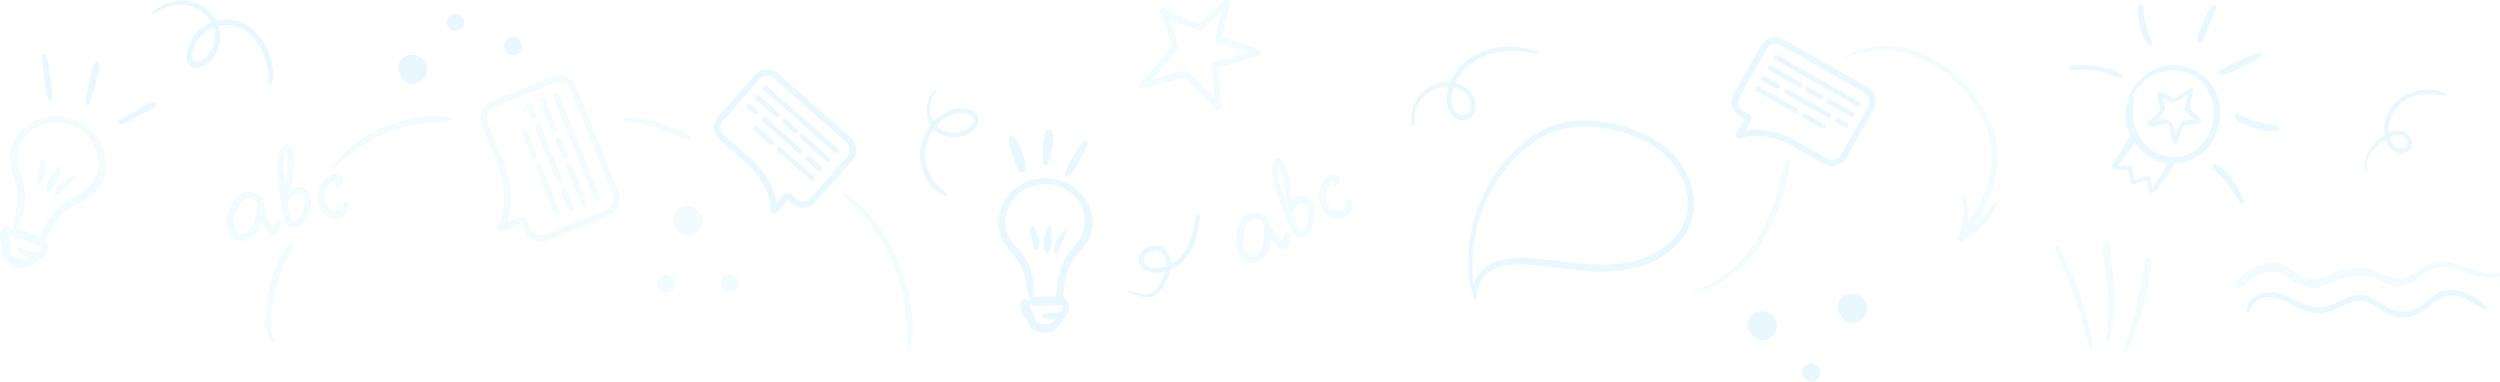<svg xmlns="http://www.w3.org/2000/svg" width="1818.006" height="277.548" viewBox="0 0 1818.006 277.548" >
  <g id="bg-shaes" transform="translate(-156.512 -70.713)" opacity="0.15" >
    <g id="Group_67" data-name="Group 67" transform="translate(985.112 70.713)">
      <path id="Path_15" data-name="Path 15" d="M1564.973,150.56a2.321,2.321,0,0,1-1.717-.736c-7.421-7.973-15.333-15.64-23.49-22.877-4.048,1.043-7.237,1.963-10.61,2.944-4.968,1.411-10.059,2.883-18.768,5.029a2.343,2.343,0,0,1-2.576-1.1,2.4,2.4,0,0,1,.307-2.76c10.181-10.856,15.333-17.234,21.221-24.656.675-.859,1.349-1.656,2.024-2.515-1.349-3.987-5.7-16.805-8.832-24.226a2.349,2.349,0,0,1,.613-2.637,2.217,2.217,0,0,1,2.7-.245,148.629,148.629,0,0,0,24.533,11.408l18.768-16.866a2.4,2.4,0,0,1,2.76-.307,2.308,2.308,0,0,1,1.1,2.515l-5.4,24.717a162.489,162.489,0,0,1,26.618,8.648,2.274,2.274,0,0,1,1.411,2.269,2.388,2.388,0,0,1-1.595,2.147c-9.568,3.189-19.381,6.072-29.194,8.525l2.331,28.336a2.409,2.409,0,0,1-1.411,2.331C1565.587,150.5,1565.28,150.56,1564.973,150.56Zm-24.594-28.52a2.13,2.13,0,0,1,1.533.613c6.93,6.072,13.677,12.512,20.117,19.2l-1.963-23.736a2.284,2.284,0,0,1,1.779-2.453c8.219-2.024,16.5-4.293,24.656-6.869a163.776,163.776,0,0,0-22.141-6.563,2.155,2.155,0,0,1-1.472-1.043,2.587,2.587,0,0,1-.307-1.779l4.355-19.872-14.413,12.941a2.465,2.465,0,0,1-2.331.491,149.6,149.6,0,0,1-20.853-9.016c3.312,8.709,6.747,19.136,6.931,19.626a2.243,2.243,0,0,1-.429,2.208c-.981,1.227-1.9,2.392-2.821,3.5-4.845,6.072-9.139,11.469-16.13,19.136,4.355-1.165,7.667-2.085,10.917-3.067,3.741-1.1,7.237-2.085,11.96-3.251A2.3,2.3,0,0,1,1540.379,122.04Z" transform="translate(-1507.513 -70.713)" fill="#A5E2FA"/>
    </g>
    <g id="Group_71" data-name="Group 71" transform="translate(1055.431 185.652)">
      <g id="Group_68" data-name="Group 68" transform="translate(0 39.469)">
        <path id="Path_16" data-name="Path 16" d="M1661.071,342.483a20.181,20.181,0,0,0-.491-6.072c-.307-1.043-1.656-.8-2.085-.061a13.772,13.772,0,0,0-1.349,3.557,14.644,14.644,0,0,0-.981,4.232c-.184-.245-.859-.675-1.1-.92-.981-.981-1.779-2.085-2.637-3.128a54.421,54.421,0,0,1-5.643-9.2.554.554,0,0,0-.061-.307,9.973,9.973,0,0,0-1.288-2.7c-.245-.552-.429-1.1-.675-1.656a2.056,2.056,0,0,0-2.269-1.349,11.782,11.782,0,0,0-10.427-1.9c-6.317,2.024-8.587,9.077-9.445,15.026-.981,6.931-.859,15.21,5.581,19.565,6.194,4.171,13.861.368,16.866-5.827a25.926,25.926,0,0,0,2.147-10.365,33.5,33.5,0,0,0,5.029,5.888c2.024,1.84,5.52,3.005,7.544.491C1661.01,346.224,1661.01,344.139,1661.071,342.483Zm-20.608,6.195c-1.165,2.637-3.557,5.336-6.685,5.152-3.128-.123-5.213-3.251-5.888-6.011-.8-3.128-.429-6.563.061-9.691.429-2.821,1.043-5.827,2.821-8.157,2.883-3.8,6.869-2.944,10.365-.981C1643.039,335.062,1643.039,342.973,1640.464,348.677Z" transform="translate(-1622.165 -322.47)" fill="#A5E2FA"/>
      </g>
      <g id="Group_69" data-name="Group 69" transform="translate(25.938 0)">
        <path id="Path_17" data-name="Path 17" d="M1690.672,287.3c-4.232-3.005-8.893-1.595-12.021,1.656v-.123a71.914,71.914,0,0,0-.981-12.573,81.927,81.927,0,0,0-2.821-11.592c-.981-3.005-2.576-5.765-5.888-6.5a2.225,2.225,0,0,0-2.392,1.288c-4.171,7.728-1.349,16.5,1.472,24.165,3.189,8.525,5.827,17.541,10.181,25.576,1.717,3.128,4.109,7.237,8.28,6.747,3.68-.429,6.195-3.987,7.36-7.176C1696.376,301.959,1697.541,292.085,1690.672,287.3Zm-21.1-23.736c1.227,1.656,1.717,4.907,2.147,6.256A73.127,73.127,0,0,1,1673.805,280a82.359,82.359,0,0,1,.8,8.648c-.552-1.411-1.042-2.76-1.595-4.171C1670.371,277.917,1666.936,270.5,1669.573,263.565Zm19.872,43.239c-.491,1.288-1.472,3.864-3.005,4.171-1.656.368-2.821-2.147-3.557-3.373a82.788,82.788,0,0,1-4.232-8.4c1.472-2.637,2.085-5.949,4.784-7.605,3.128-1.9,6.256.429,7.176,3.557C1691.653,298.708,1690.672,303.37,1689.445,306.8Z" transform="translate(-1664.456 -258.117)" fill="#A5E2FA"/>
      </g>
      <g id="Group_70" data-name="Group 70" transform="translate(60.255 12.212)">
        <path id="Path_18" data-name="Path 18" d="M1743.955,296.84a1.735,1.735,0,0,0-3.312.368c-.368,3.5-2.637,7.237-6.562,7.36-3.8.123-6.685-3.557-7.912-6.808a14.073,14.073,0,0,1-.061-9.384,11.637,11.637,0,0,1,2.331-4.048c.429-.552,1.472-1.779,2.331-1.656.736.123.245.429.061,1.043a1.532,1.532,0,0,0,.736,1.963c2.944.981,5.029-2.453,3.8-4.968-1.411-2.944-5.091-3.312-7.728-1.84-5.581,3.067-7.789,10.794-7.115,16.744.736,6.44,5.275,13.554,12.205,14.352C1739.968,310.824,1746.776,304.2,1743.955,296.84Z" transform="translate(-1720.408 -278.029)" fill="#A5E2FA"/>
      </g>
    </g>
    <g id="Group_75" data-name="Group 75" transform="translate(321.116 175.902)">
      <g id="Group_72" data-name="Group 72" transform="translate(0 33.944)">
        <path id="Path_19" data-name="Path 19" d="M463.6,323.591a20.214,20.214,0,0,0,.981-6.011c-.061-1.043-1.411-1.165-1.963-.552a12.32,12.32,0,0,0-2.147,3.128,19.09,19.09,0,0,0-1.963,3.864,14.161,14.161,0,0,0-.859-1.165,28.979,28.979,0,0,1-1.779-3.68,50.307,50.307,0,0,1-3.251-10.3v-.307a11.9,11.9,0,0,0-.552-2.944c-.061-.613-.184-1.165-.245-1.779a2.147,2.147,0,0,0-1.9-1.9,11.938,11.938,0,0,0-9.69-4.355c-6.624.491-10.549,6.808-12.757,12.328-2.637,6.5-4.477,14.6.8,20.3,5.029,5.52,13.37,3.619,17.786-1.656a25.548,25.548,0,0,0,4.539-9.568,33.375,33.375,0,0,0,3.5,6.931c1.533,2.269,4.661,4.232,7.237,2.269C462.678,327.209,463.168,325.247,463.6,323.591Zm-21.466,1.1c-1.779,2.269-4.723,4.293-7.728,3.435s-4.232-4.416-4.232-7.237c0-3.251,1.165-6.44,2.392-9.384,1.043-2.637,2.392-5.4,4.661-7.237,3.68-3.005,7.36-1.227,10.242,1.533C447.9,312.06,445.934,319.788,442.131,324.695Z" transform="translate(-424.892 -297.563)" fill="#A5E2FA"/>
      </g>
      <g id="Group_73" data-name="Group 73" transform="translate(37.074 0)">
        <path id="Path_20" data-name="Path 20" d="M507.089,275.94c-3.435-3.925-8.28-3.619-12.082-1.288v-.123a65.106,65.106,0,0,0,2.024-12.45,77.858,77.858,0,0,0,.061-11.96c-.245-3.189-1.1-6.195-4.171-7.728a2.4,2.4,0,0,0-2.637.675c-5.888,6.5-5.275,15.7-4.355,23.8,1.043,9.077,1.472,18.461,3.8,27.293.92,3.435,2.269,7.973,6.44,8.525,3.68.491,6.992-2.392,8.893-5.213C509.113,291.519,512.608,282.257,507.089,275.94Zm-14.842-28.09c.8,1.9.491,5.213.552,6.624a72.9,72.9,0,0,1-.368,10.365c-.307,2.883-.736,5.7-1.288,8.587l-.552-4.416C489.67,261.956,488.076,253.922,492.246,247.85Zm8.954,46.735c-.736,1.1-2.331,3.373-3.925,3.312-1.717-.061-2.208-2.76-2.637-4.171a66.612,66.612,0,0,1-2.085-9.2c2.024-2.269,3.435-5.275,6.5-6.195,3.5-1.1,6.011,1.9,6.133,5.213C505.31,287.287,503.286,291.519,501.2,294.585Z" transform="translate(-485.34 -242.219)" fill="#A5E2FA"/>
      </g>
      <g id="Group_74" data-name="Group 74" transform="translate(66.415 21.493)">
        <path id="Path_21" data-name="Path 21" d="M555.885,298.813a1.739,1.739,0,0,0-3.312-.429c-1.227,3.312-4.293,6.44-8.1,5.581-3.741-.8-5.643-5.029-6.072-8.464a14.114,14.114,0,0,1,2.147-9.138,11.949,11.949,0,0,1,3.189-3.373c.552-.429,1.84-1.349,2.637-1.043.736.307.123.491-.184,1.043a1.474,1.474,0,0,0,.245,2.085c2.576,1.656,5.459-1.227,4.845-3.925-.675-3.189-4.171-4.416-7.053-3.68-6.194,1.656-10.181,8.587-10.917,14.536-.8,6.44,1.9,14.413,8.4,16.866C548.647,311.448,556.866,306.664,555.885,298.813Z" transform="translate(-533.178 -277.262)" fill="#A5E2FA"/>
      </g>
    </g>
    <g id="Group_87" data-name="Group 87" transform="translate(1415.635 97.684)">
      <g id="Group_76" data-name="Group 76">
        <path id="Path_22" data-name="Path 22" d="M2213.228,188.049l-.123-.123a2.318,2.318,0,0,1-.307-2.7l6.256-11.04-3.618-2.085a11.85,11.85,0,0,1-4.416-16.13l20.056-35.266a11.766,11.766,0,0,1,16.069-4.477l61.332,34.9h0a11.85,11.85,0,0,1,4.416,16.13l-20.055,35.266a11.851,11.851,0,0,1-16.131,4.416L2253.953,194a55.851,55.851,0,0,0-16.13-6.195c-13.677-2.944-22.08.613-22.2.675A2.01,2.01,0,0,1,2213.228,188.049Zm9.445-17.05a3.733,3.733,0,0,1,1.1,1.9,4.125,4.125,0,0,1-.368,3.189l-3.741,6.624a51.355,51.355,0,0,1,19.32.613,61.034,61.034,0,0,1,17.479,6.747l22.755,12.941a7.149,7.149,0,0,0,9.752-2.7l20.056-35.266a7.149,7.149,0,0,0-2.7-9.752L2245,120.4a7.354,7.354,0,0,0-5.458-.675,6.971,6.971,0,0,0-4.293,3.373l-20.056,35.266a7.149,7.149,0,0,0,2.7,9.752l4.048,2.331A1.929,1.929,0,0,1,2222.673,171Z" transform="translate(-2209.465 -114.688)" fill="#6DCFF6"/>
      </g>
      <g id="Group_86" data-name="Group 86" transform="translate(17.451 12.898)">
        <g id="Group_77" data-name="Group 77" transform="translate(13.186)">
          <path id="Path_23" data-name="Path 23" d="M2319.881,173l-59.554-33.855a1.862,1.862,0,0,1-.675-2.515h0a1.862,1.862,0,0,1,2.515-.675l59.554,33.855a1.862,1.862,0,0,1,.675,2.515h0A1.893,1.893,0,0,1,2319.881,173Z" transform="translate(-2259.418 -135.718)" fill="#6DCFF6"/>
        </g>
        <g id="Group_78" data-name="Group 78" transform="translate(8.771 7.728)">
          <path id="Path_24" data-name="Path 24" d="M2274.839,164.069l-21.711-12.328a1.862,1.862,0,0,1-.675-2.515h0a1.862,1.862,0,0,1,2.515-.675l21.711,12.328a1.863,1.863,0,0,1,.675,2.515h0A1.893,1.893,0,0,1,2274.839,164.069Z" transform="translate(-2252.219 -148.318)" fill="#6DCFF6"/>
        </g>
        <g id="Group_79" data-name="Group 79" transform="translate(36.247 23.306)">
          <path id="Path_25" data-name="Path 25" d="M2307.188,182.416l-9.261-5.275a1.862,1.862,0,0,1-.675-2.515h0a1.863,1.863,0,0,1,2.515-.675l9.261,5.275a1.863,1.863,0,0,1,.675,2.515h0A1.786,1.786,0,0,1,2307.188,182.416Z" transform="translate(-2297.018 -173.718)" fill="#6DCFF6"/>
        </g>
        <g id="Group_80" data-name="Group 80" transform="translate(51.396 31.954)">
          <path id="Path_26" data-name="Path 26" d="M2339.555,200.871l-16.928-9.629a1.863,1.863,0,0,1-.675-2.515h0a1.863,1.863,0,0,1,2.515-.675l16.928,9.629a1.862,1.862,0,0,1,.675,2.515h0A1.862,1.862,0,0,1,2339.555,200.871Z" transform="translate(-2321.718 -187.818)" fill="#6DCFF6"/>
        </g>
        <g id="Group_81" data-name="Group 81" transform="translate(4.355 15.456)">
          <path id="Path_27" data-name="Path 27" d="M2255.74,169.923l-9.813-5.581a1.862,1.862,0,0,1-.675-2.515h0a1.862,1.862,0,0,1,2.514-.675l9.813,5.581a1.863,1.863,0,0,1,.675,2.515h0A1.863,1.863,0,0,1,2255.74,169.923Z" transform="translate(-2245.018 -160.918)" fill="#6DCFF6"/>
        </g>
        <g id="Group_82" data-name="Group 82" transform="translate(21.282 25.085)">
          <path id="Path_28" data-name="Path 28" d="M2303.764,197.215l-30.237-17.173a1.863,1.863,0,0,1-.675-2.515h0a1.863,1.863,0,0,1,2.515-.675l30.237,17.173a1.862,1.862,0,0,1,.675,2.515h0A1.893,1.893,0,0,1,2303.764,197.215Z" transform="translate(-2272.618 -176.618)" fill="#6DCFF6"/>
        </g>
        <g id="Group_83" data-name="Group 83" transform="translate(0 23.122)">
          <path id="Path_29" data-name="Path 29" d="M2266.3,192.481l-27.477-15.64a1.862,1.862,0,0,1-.675-2.515h0a1.862,1.862,0,0,1,2.514-.675l27.477,15.64a1.862,1.862,0,0,1,.675,2.515h0A1.786,1.786,0,0,1,2266.3,192.481Z" transform="translate(-2237.918 -173.418)" fill="#6DCFF6"/>
        </g>
        <g id="Group_84" data-name="Group 84" transform="translate(33.917 42.503)">
          <path id="Path_30" data-name="Path 30" d="M2307.313,215.924l-13.186-7.483a1.862,1.862,0,0,1-.675-2.515h0a1.862,1.862,0,0,1,2.515-.675l13.187,7.483a1.863,1.863,0,0,1,.675,2.515h0A1.894,1.894,0,0,1,2307.313,215.924Z" transform="translate(-2293.218 -205.018)" fill="#6DCFF6"/>
        </g>
        <g id="Group_85" data-name="Group 85" transform="translate(58.204 46.061)">
          <path id="Path_31" data-name="Path 31" d="M2339.492,217.492l-5.765-3.251a1.863,1.863,0,0,1-.675-2.515h0a1.862,1.862,0,0,1,2.515-.675l5.765,3.251a1.862,1.862,0,0,1,.675,2.515h0A1.893,1.893,0,0,1,2339.492,217.492Z" transform="translate(-2332.818 -210.818)" fill="#6DCFF6"/>
        </g>
      </g>
    </g>
    <g id="Group_99" data-name="Group 99" transform="translate(505.862 125.604)">
      <g id="Group_88" data-name="Group 88" transform="translate(0)">
        <path id="Path_32" data-name="Path 32" d="M738.863,272.5a2.228,2.228,0,0,1,0-2.453c.061-.061,5.52-9.384,4.293-25.76a67.076,67.076,0,0,0-4.661-19.749l-11.408-28.274a13.376,13.376,0,0,1,7.421-17.418l43.914-17.664a13.435,13.435,0,0,1,17.418,7.421l30.727,76.359a13.435,13.435,0,0,1-7.421,17.418l-43.914,17.664a13.376,13.376,0,0,1-17.418-7.421l-1.963-4.845-14.106,5.7a2.276,2.276,0,0,1-2.637-.675A1.679,1.679,0,0,0,738.863,272.5Zm51.948-103.59a8.958,8.958,0,0,0-3.987-3.373,8.71,8.71,0,0,0-6.685-.061l-43.914,17.664a8.725,8.725,0,0,0-4.845,11.346l11.408,28.274a71.99,71.99,0,0,1,5.029,21.1,58.631,58.631,0,0,1-2.515,23.061l9.016-3.619a4.474,4.474,0,0,1,5.827,2.515l2.024,5.029a8.725,8.725,0,0,0,11.346,4.845l43.914-17.664a8.691,8.691,0,0,0,4.845-11.346l-30.727-76.359h0A10.213,10.213,0,0,0,790.811,168.913Z" transform="translate(-726.114 -160.211)" fill="#A5E2FA"/>
      </g>
      <g id="Group_98" data-name="Group 98" transform="translate(30.258 12.412)">
        <g id="Group_89" data-name="Group 89" transform="translate(22.579)">
          <path id="Path_33" data-name="Path 33" d="M812.408,183.363l29.807,74.151a2.1,2.1,0,0,0,2.76,1.165h0a2.1,2.1,0,0,0,1.165-2.76l-29.746-74.151a2.1,2.1,0,0,0-2.76-1.165h0A2.129,2.129,0,0,0,812.408,183.363Z" transform="translate(-812.262 -180.448)" fill="#A5E2FA"/>
        </g>
        <g id="Group_90" data-name="Group 90" transform="translate(31.954 51.028)">
          <path id="Path_34" data-name="Path 34" d="M827.7,266.563l10.856,26.986a2.1,2.1,0,0,0,2.76,1.165h0a2.1,2.1,0,0,0,1.165-2.76l-10.856-26.986a2.1,2.1,0,0,0-2.76-1.165h0A2.1,2.1,0,0,0,827.7,266.563Z" transform="translate(-827.548 -263.648)" fill="#A5E2FA"/>
        </g>
        <g id="Group_91" data-name="Group 91" transform="translate(24.41 32.322)">
          <path id="Path_35" data-name="Path 35" d="M815.4,236.063l4.661,11.53a2.1,2.1,0,0,0,2.76,1.165h0a2.1,2.1,0,0,0,1.165-2.76l-4.661-11.53a2.1,2.1,0,0,0-2.76-1.165h0A2.1,2.1,0,0,0,815.4,236.063Z" transform="translate(-815.248 -233.148)" fill="#A5E2FA"/>
        </g>
        <g id="Group_92" data-name="Group 92" transform="translate(12.977 3.864)">
          <path id="Path_36" data-name="Path 36" d="M796.786,189.663l8.464,21.1a2.1,2.1,0,0,0,2.76,1.165h0a2.1,2.1,0,0,0,1.165-2.76l-8.464-21.1a2.1,2.1,0,0,0-2.76-1.165h0A2.072,2.072,0,0,0,796.786,189.663Z" transform="translate(-796.606 -186.748)" fill="#A5E2FA"/>
        </g>
        <g id="Group_93" data-name="Group 93" transform="translate(28.282 69.673)">
          <path id="Path_37" data-name="Path 37" d="M821.708,296.963l4.907,12.205a2.1,2.1,0,0,0,2.76,1.165h0a2.1,2.1,0,0,0,1.165-2.76l-4.907-12.205a2.1,2.1,0,0,0-2.76-1.165h0A2.152,2.152,0,0,0,821.708,296.963Z" transform="translate(-821.561 -294.048)" fill="#A5E2FA"/>
        </g>
        <g id="Group_94" data-name="Group 94" transform="translate(9.603 23.245)">
          <path id="Path_38" data-name="Path 38" d="M791.286,221.263l15.149,37.6a2.1,2.1,0,0,0,2.76,1.165h0a2.1,2.1,0,0,0,1.165-2.76l-15.149-37.6a2.1,2.1,0,0,0-2.76-1.165h0A2.052,2.052,0,0,0,791.286,221.263Z" transform="translate(-791.106 -218.348)" fill="#A5E2FA"/>
        </g>
        <g id="Group_95" data-name="Group 95" transform="translate(9.821 51.58)">
          <path id="Path_39" data-name="Path 39" d="M791.608,267.463l13.738,34.223a2.1,2.1,0,0,0,2.76,1.165h0a2.1,2.1,0,0,0,1.165-2.76l-13.738-34.223a2.1,2.1,0,0,0-2.76-1.165h0A2.152,2.152,0,0,0,791.608,267.463Z" transform="translate(-791.461 -264.548)" fill="#A5E2FA"/>
        </g>
        <g id="Group_96" data-name="Group 96" transform="translate(0 27.109)">
          <path id="Path_40" data-name="Path 40" d="M775.6,227.563l6.624,16.376a2.1,2.1,0,0,0,2.76,1.165h0a2.1,2.1,0,0,0,1.165-2.76l-6.624-16.376a2.1,2.1,0,0,0-2.76-1.165h0A2.1,2.1,0,0,0,775.6,227.563Z" transform="translate(-775.448 -224.648)" fill="#A5E2FA"/>
        </g>
        <g id="Group_97" data-name="Group 97" transform="translate(3.373 7.728)">
          <path id="Path_41" data-name="Path 41" d="M781.1,195.963l2.883,7.176a2.1,2.1,0,0,0,2.76,1.165h0a2.1,2.1,0,0,0,1.165-2.76l-2.883-7.176a2.1,2.1,0,0,0-2.76-1.165h0A2.121,2.121,0,0,0,781.1,195.963Z" transform="translate(-780.948 -193.048)" fill="#A5E2FA"/>
        </g>
      </g>
    </g>
    <g id="Group_111" data-name="Group 111" transform="translate(675.723 121.114)">
      <g id="Group_100" data-name="Group 100" transform="translate(0)">
        <path id="Path_42" data-name="Path 42" d="M1004.865,201.471a11.758,11.758,0,0,1-1.779-5.581,11.961,11.961,0,0,1,2.944-8.587l26.864-30.421a11.829,11.829,0,0,1,16.682-1.043h0l52.93,46.735a11.83,11.83,0,0,1,1.042,16.682l-26.864,30.421A11.829,11.829,0,0,1,1060,250.721l-3.128-2.76-8.4,9.507a2.445,2.445,0,0,1-2.7.613,2.355,2.355,0,0,1-1.411-2.331c0-.061.613-9.2-6.562-21.16a58.246,58.246,0,0,0-11.1-13.248l-19.626-17.3A14.465,14.465,0,0,1,1004.865,201.471ZM1046.51,159.4a7.178,7.178,0,0,0-10.12.613l-26.864,30.421a6.91,6.91,0,0,0-1.779,5.152,7.106,7.106,0,0,0,2.392,4.907l19.626,17.3a62.094,62.094,0,0,1,12.021,14.352,50.716,50.716,0,0,1,6.869,18.032l5.029-5.7a4.174,4.174,0,0,1,5.888-.368l3.5,3.067a7.178,7.178,0,0,0,10.12-.613l26.864-30.421a7.178,7.178,0,0,0-.613-10.12Z" transform="translate(-1003.066 -152.889)" fill="#6DCFF6"/>
      </g>
      <g id="Group_110" data-name="Group 110" transform="translate(23.768 11.809)">
        <g id="Group_101" data-name="Group 101" transform="translate(11.776)">
          <path id="Path_43" data-name="Path 43" d="M1061.62,175.368l51.4,45.386a1.786,1.786,0,0,0,2.576-.184h0a1.786,1.786,0,0,0-.184-2.576l-51.4-45.386a1.786,1.786,0,0,0-2.576.184h0A1.9,1.9,0,0,0,1061.62,175.368Z" transform="translate(-1061.018 -172.144)" fill="#6DCFF6"/>
        </g>
        <g id="Group_102" data-name="Group 102" transform="translate(38.553 35.511)">
          <path id="Path_44" data-name="Path 44" d="M1105.3,233.268l18.706,16.5a1.786,1.786,0,0,0,2.576-.184h0a1.786,1.786,0,0,0-.184-2.576l-18.706-16.5a1.786,1.786,0,0,0-2.576.184h0A1.84,1.84,0,0,0,1105.3,233.268Z" transform="translate(-1104.677 -230.044)" fill="#6DCFF6"/>
        </g>
        <g id="Group_103" data-name="Group 103" transform="translate(25.576 24.042)">
          <path id="Path_45" data-name="Path 45" d="M1084.12,214.568l7.973,7.053a1.785,1.785,0,0,0,2.576-.184h0a1.786,1.786,0,0,0-.184-2.576l-7.973-7.053a1.786,1.786,0,0,0-2.576.184h0A1.9,1.9,0,0,0,1084.12,214.568Z" transform="translate(-1083.518 -211.344)" fill="#6DCFF6"/>
        </g>
        <g id="Group_104" data-name="Group 104" transform="translate(5.888 6.685)">
          <path id="Path_46" data-name="Path 46" d="M1052.02,186.268l14.6,12.88a1.786,1.786,0,0,0,2.576-.184h0a1.786,1.786,0,0,0-.184-2.576l-14.6-12.88a1.786,1.786,0,0,0-2.576.184h0A1.9,1.9,0,0,0,1052.02,186.268Z" transform="translate(-1051.418 -183.044)" fill="#6DCFF6"/>
        </g>
        <g id="Group_105" data-name="Group 105" transform="translate(42.908 51.212)">
          <path id="Path_47" data-name="Path 47" d="M1112.4,258.867l8.464,7.483a1.785,1.785,0,0,0,2.576-.184h0a1.786,1.786,0,0,0-.184-2.576l-8.464-7.483a1.786,1.786,0,0,0-2.576.184h0A1.84,1.84,0,0,0,1112.4,258.867Z" transform="translate(-1111.777 -255.644)" fill="#6DCFF6"/>
        </g>
        <g id="Group_106" data-name="Group 106" transform="translate(10.749 22.816)">
          <path id="Path_48" data-name="Path 48" d="M1059.991,212.568l26.066,23a1.786,1.786,0,0,0,2.576-.184h0a1.786,1.786,0,0,0-.184-2.576l-26.066-23a1.786,1.786,0,0,0-2.576.184h0A1.786,1.786,0,0,0,1059.991,212.568Z" transform="translate(-1059.344 -209.344)" fill="#6DCFF6"/>
        </g>
        <g id="Group_107" data-name="Group 107" transform="translate(21.789 44.405)">
          <path id="Path_49" data-name="Path 49" d="M1077.992,247.768l23.674,20.914a1.785,1.785,0,0,0,2.576-.184h0a1.786,1.786,0,0,0-.184-2.576l-23.674-20.914a1.786,1.786,0,0,0-2.576.184h0A1.782,1.782,0,0,0,1077.992,247.768Z" transform="translate(-1077.344 -244.544)" fill="#6DCFF6"/>
        </g>
        <g id="Group_108" data-name="Group 108" transform="translate(4.861 29.439)">
          <path id="Path_50" data-name="Path 50" d="M1050.392,223.368l11.347,10.059a1.786,1.786,0,0,0,2.576-.184h0a1.786,1.786,0,0,0-.184-2.576l-11.347-10.058a1.785,1.785,0,0,0-2.576.184h0A1.778,1.778,0,0,0,1050.392,223.368Z" transform="translate(-1049.744 -220.144)" fill="#6DCFF6"/>
        </g>
        <g id="Group_109" data-name="Group 109" transform="translate(0 13.309)">
          <path id="Path_51" data-name="Path 51" d="M1042.42,197.068l4.968,4.355a1.786,1.786,0,0,0,2.576-.184h0a1.786,1.786,0,0,0-.184-2.576l-4.968-4.355a1.786,1.786,0,0,0-2.576.184h0A1.9,1.9,0,0,0,1042.42,197.068Z" transform="translate(-1041.818 -193.844)" fill="#6DCFF6"/>
        </g>
      </g>
    </g>
    <g id="Group_119" data-name="Group 119" transform="translate(882.499 164.598)">
      <g id="Group_112" data-name="Group 112" transform="translate(0 35.72)">
        <path id="Path_52" data-name="Path 52" d="M1352.285,289.677c-10.058,8.157-15.026,22.509-10.243,34.837,3.312,8.464,11.347,13.8,14.965,22.141a60.6,60.6,0,0,1,3.619,13.554,58.6,58.6,0,0,0,2.7,9.875,3.844,3.844,0,0,0-.675.736,2.261,2.261,0,0,0-.307.675,3.443,3.443,0,0,0-6.256,1.656c-.552,4.232,1.472,7.728,3.925,10.978,1.472,1.963,2.147,4.048,3.373,6.133a5.579,5.579,0,0,0,3.312,2.576c3.373,1.1,8.648,1.84,12.144.981,3.557-.859,5.643-5.029,7.667-7.789,2.637-3.557,5.152-6.195,4.968-10.794-.123-3.067-.859-5.213-3.987-6.072h0c.613-8.648,1.472-17.848,5.827-25.453,4.6-7.973,12.512-13.248,14.842-22.509,3.434-13.616-4.784-28.029-16.5-34.775C1379.639,279.435,1363.08,280.968,1352.285,289.677Zm10.61,84.884a6.109,6.109,0,0,0,.123-.981l.184.184c2.147,1.656,4.048,1.043,6.624.8,2.76-.245,5.458-.307,8.219-.307,1.595,0,7.176-.491,8.341.552,1.227,1.1.8,2.576,0,3.864a12.887,12.887,0,0,1-6.317,1.349,32.078,32.078,0,0,0-7.667,1.043c-.613.184-.92,1.043-.307,1.411a15.418,15.418,0,0,0,9.629,2.085,19.488,19.488,0,0,1-2.515,2.515c-2.269,1.779-6.195.981-8.893.613-2.331-.307-2.515-.184-3.067-2.7a20.357,20.357,0,0,0-.92-3.312C1365.41,379.652,1362.344,377.015,1362.9,374.561Zm-5.7-82.983a30.213,30.213,0,0,1,38.823,4.048,25.569,25.569,0,0,1,7.115,18.216c-.307,7.973-4.171,13.432-9.139,19.32-8.709,10.242-10.917,22.141-11.9,35.082a78.832,78.832,0,0,0-8.464-.123c-2.576.061-5.827-.245-8.341.736a36.3,36.3,0,0,0,.429-10.365,48.314,48.314,0,0,0-2.515-10.978,38.01,38.01,0,0,0-5.643-10.549c-2.944-3.987-6.808-7.3-9.322-11.592C1341.613,313.9,1346.827,298.877,1357.192,291.579Z" transform="translate(-1340.207 -282.028)" fill="#6DCFF6"/>
      </g>
      <g id="Group_113" data-name="Group 113" transform="translate(40.623 72.03)">
        <path id="Path_53" data-name="Path 53" d="M1415.8,341.335c.368-.307.8.123.552.552-3.005,5.643-4.416,12.205-8.034,17.541a.92.92,0,0,1-1.656-.368C1405.312,351.884,1410.4,345.382,1415.8,341.335Z" transform="translate(-1406.442 -341.231)" fill="#6DCFF6"/>
      </g>
      <g id="Group_114" data-name="Group 114" transform="translate(32.931 69.814)">
        <path id="Path_54" data-name="Path 54" d="M1398.99,337.974c1.1,6.256,1.533,13.493-1.165,19.381a1.292,1.292,0,0,1-2.331.123c-3.189-6.256-1.227-14.168,2.637-19.688A.5.5,0,0,1,1398.99,337.974Z" transform="translate(-1393.9 -337.617)" fill="#6DCFF6"/>
      </g>
      <g id="Group_115" data-name="Group 115" transform="translate(22.708 70.389)">
        <path id="Path_55" data-name="Path 55" d="M1380.77,339.564c2.453,4.907,3.864,9.629,2.76,15.088-.245,1.227-2.208,2.024-2.76.491-1.779-4.723-2.453-9.568-3.5-14.474C1376.844,338.582,1379.85,337.724,1380.77,339.564Z" transform="translate(-1377.232 -338.554)" fill="#6DCFF6"/>
      </g>
      <g id="Group_116" data-name="Group 116" transform="translate(48.41 8.4)">
        <path id="Path_56" data-name="Path 56" d="M1419.176,261.782c1.9-8.4,8.157-16.437,12.88-23.49,1.227-1.84,4.6-.245,3.619,1.9-3.741,7.851-7.482,17.418-13.861,23.429C1420.464,264.848,1418.869,263.192,1419.176,261.782Z" transform="translate(-1419.137 -237.484)" fill="#6DCFF6"/>
      </g>
      <g id="Group_117" data-name="Group 117" transform="translate(32.011 0)">
        <path id="Path_57" data-name="Path 57" d="M1393.013,248.574c-.307-3.8-.92-7.483-.429-11.408a101.86,101.86,0,0,1,2.024-11.469c.859-3.373,5.581-1.84,5.643,1.227a78.618,78.618,0,0,1-.736,11.408c-.429,3.741-1.9,7.053-3.005,10.549C1396.08,250.475,1393.2,250.414,1393.013,248.574Z" transform="translate(-1392.4 -223.788)" fill="#6DCFF6"/>
      </g>
      <g id="Group_118" data-name="Group 118" transform="translate(7.735 4.716)">
        <path id="Path_58" data-name="Path 58" d="M1354.954,231.675c3.925,2.269,5.581,7.176,7.176,11.162,1.779,4.293,3.5,9.077,2.637,13.738a2.3,2.3,0,0,1-3.987,1.288c-3.067-3.619-4.232-8.4-5.52-12.818-1.227-4.171-3.189-8.4-2.147-12.818A1.236,1.236,0,0,1,1354.954,231.675Z" transform="translate(-1352.819 -231.477)" fill="#6DCFF6"/>
      </g>
    </g>
    <g id="Group_124" data-name="Group 124" transform="translate(156.512 155.001)">
      <g id="Group_120" data-name="Group 120">
        <path id="Path_59" data-name="Path 59" d="M187.171,209.527c-12.757,3.8-23.122,15.517-23.429,29.072-.184,9.322,5.336,17.541,5.52,26.925a66.115,66.115,0,0,1-1.84,14.29,60.551,60.551,0,0,0-1.288,10.426,6.189,6.189,0,0,0-.92.429,1.448,1.448,0,0,0-.552.491,3.549,3.549,0,0,0-6.624-.859c-2.208,3.8-1.656,7.912-.613,11.96.613,2.453.429,4.723.8,7.176a6.193,6.193,0,0,0,2.085,3.741c2.821,2.331,7.483,5.152,11.162,5.7,3.741.552,7.3-2.576,10.365-4.355,3.925-2.331,7.3-3.864,8.955-8.28,1.1-2.944,1.227-5.275-1.411-7.36h0c3.987-7.973,8.4-16.376,15.517-21.9,7.483-5.765,17.05-7.667,22.938-15.578,8.587-11.592,6.44-28.52-2.024-39.5C217.162,210.508,200.787,205.479,187.171,209.527Zm-23.306,84.823a6.124,6.124,0,0,0,.491-.859c.061.061.061.123.123.245,1.411,2.392,3.435,2.576,5.949,3.373q4.048,1.288,7.912,2.944c1.472.613,7.053,2.331,7.667,3.741.736,1.533-.245,2.76-1.533,3.68-2.208.307-4.355-.429-6.563-1.165a30.551,30.551,0,0,0-7.728-2.024c-.613-.061-1.288.613-.859,1.227a16.129,16.129,0,0,0,8.341,5.765,17.869,17.869,0,0,1-3.373,1.411c-2.821.8-6.256-1.533-8.709-2.883-2.147-1.165-2.331-1.165-1.84-3.741a22.675,22.675,0,0,0,.429-3.5C164.294,300.114,162.393,296.434,163.865,294.349Zm27.17-81.081A31.1,31.1,0,0,1,226.362,232.4a26.287,26.287,0,0,1-.429,20.117c-3.373,7.421-9.261,11.162-16.253,14.781-12.266,6.317-19.074,16.805-25.085,28.642-2.637-1.349-5.4-2.453-8.035-3.5-2.515-.981-5.459-2.515-8.219-2.576a34.045,34.045,0,0,0,4.416-9.69,51.676,51.676,0,0,0,1.963-11.408,41.477,41.477,0,0,0-1.165-12.266c-1.288-4.907-3.619-9.629-4.293-14.658C167.483,228.356,178.339,216.15,191.035,213.268Z" transform="translate(-156.512 -208.141)" fill="#A5E2FA"/>
      </g>
      <g id="Group_121" data-name="Group 121" transform="translate(39.725 43.564)">
        <path id="Path_60" data-name="Path 60" d="M236.933,279.189c.491-.123.675.429.368.736-5.091,4.232-9.016,9.875-14.536,13.493a.987.987,0,0,1-1.472-.981C222.826,285.077,230.186,280.906,236.933,279.189Z" transform="translate(-221.282 -279.171)" fill="#A5E2FA"/>
      </g>
      <g id="Group_122" data-name="Group 122" transform="translate(33.745 36.474)">
        <path id="Path_61" data-name="Path 61" d="M222.552,268.156c-1.411,6.317-3.864,13.432-8.709,17.97a1.334,1.334,0,0,1-2.269-.8c-.552-7.237,4.416-13.984,10.242-17.664A.5.5,0,0,1,222.552,268.156Z" transform="translate(-211.532 -267.61)" fill="#A5E2FA"/>
      </g>
      <g id="Group_123" data-name="Group 123" transform="translate(27.039 31.773)">
        <path id="Path_62" data-name="Path 62" d="M206.671,261.7c.429,5.581-.061,10.672-3.251,15.456-.736,1.1-2.883,1.1-2.821-.613.184-5.213,1.411-10.059,2.331-15.149C203.3,259.243,206.487,259.611,206.671,261.7Z" transform="translate(-200.598 -259.946)" fill="#A5E2FA"/>
      </g>
    </g>
    <g id="Group_127" data-name="Group 127" transform="translate(1692.015 118.074)">
      <g id="Group_125" data-name="Group 125">
        <path id="Path_63" data-name="Path 63" d="M2737.192,170.667a33.529,33.529,0,0,0-33.488-22.693,34.264,34.264,0,0,0-21.589,9.2c-4.354,3.987-8.709,9.752-9.568,15.885a23.8,23.8,0,0,0-2.085,7.605,27.651,27.651,0,0,0,.981,12.266,40.307,40.307,0,0,0,2.883,6.931c-2.453,1.84-4.293,5.581-5.581,7.789-2.576,4.539-5.7,8.771-8.464,13.186h0c-.858,1.717,1.411,3.741,2.822,2.515.8.859,1.595.736,3.067.675,2.024,0,4.048,0,6.072.061.491,3.251,1.1,6.5,1.84,9.69a1.582,1.582,0,0,0,1.963.981,90.276,90.276,0,0,0,9.629-3.5c.307,1.595.613,3.189.92,4.723.429,2.085.429,3.741,2.147,5.091a.878.878,0,0,0,1.349-.245.214.214,0,0,1,.062-.123c1.717-.184,2.7-1.779,3.741-3.128,1.656-2.147,3.128-4.477,4.723-6.685,1.411-2.024,2.944-4.048,4.293-6.133,1.1-1.656,2.515-3.312,2.7-5.336a31.674,31.674,0,0,0,19.994-7.237C2737.376,202.437,2742.1,185.141,2737.192,170.667Zm-37.658,51.826c-1.472,2.024-2.76,4.109-4.109,6.256-1.472,2.269-3.067,4.539-4.416,6.869-.245.491-.552.92-.859,1.411-.062-.245-.123-.429-.184-.675q-1.012-3.68-1.84-7.36a1.4,1.4,0,0,0-2.085-.736,53.451,53.451,0,0,1-9.261,3.251c-.613-3.005-1.1-5.949-1.472-9.016a1.629,1.629,0,0,0-1.718-1.472q-3.772-.184-7.544,0a7.042,7.042,0,0,0-1.165.061c2.515-3.619,4.968-7.3,7.728-10.733a42.068,42.068,0,0,0,4.416-6.072,37.934,37.934,0,0,0,7.728,8.219,33.183,33.183,0,0,0,17.051,6.869A36.792,36.792,0,0,0,2699.533,222.493Zm25.882-16.5a27.247,27.247,0,0,1-33.794,5.091c-6.624-3.864-11.592-10.672-14.291-17.786-2.76-7.176-1.227-14.229-.859-21.65.062-.736-.49-1.1-1.1-1.227,1.9-3.987,5.213-7.605,8.219-10.426a31.177,31.177,0,0,1,17.111-8.1,29.729,29.729,0,0,1,31.1,17.357C2737.13,181.4,2734.37,196.3,2725.416,205.994Z" transform="translate(-2660.092 -147.933)" fill="#6DCFF6"/>
      </g>
      <g id="Group_126" data-name="Group 126" transform="translate(26.006 16.565)">
        <path id="Path_64" data-name="Path 64" d="M2737.028,193.438a34.187,34.187,0,0,0-3.618-3.067c.675-4.6,1.472-9.139,2.515-13.677a1.5,1.5,0,0,0-2.269-1.533c-3.741,2.453-8.1,4.661-11.469,7.667a29.594,29.594,0,0,0-4.538-2.515,21.24,21.24,0,0,0-6.01-2.392,1.789,1.789,0,0,0-2.024,2.269q1.288,5.06,2.208,10.12a2.192,2.192,0,0,0,.245.675c-2.515,3.189-5.643,5.581-8.771,8.219-1.349,1.165-1.043,4.171,1.288,3.8,2.7-.429,5.336-.8,8.035-1.227a20.171,20.171,0,0,0,5.336-1.1,20.4,20.4,0,0,0,.981,5.459c.613,2.576,1.288,5.213,1.84,7.851.491,2.269,3.435,1.472,3.987-.245,1.288-3.864,2.331-7.667,4.355-11.224a2.518,2.518,0,0,0,.675-.061c3.373-.675,6.808-1.227,10.242-1.717a1.771,1.771,0,0,0,1.349-2.7A19.356,19.356,0,0,0,2737.028,193.438Zm-7.973,5.275a1.84,1.84,0,0,0-1.656,1.227,1.123,1.123,0,0,0-.613.675c-1.043,2.331-2.331,4.539-3.5,6.747-.245-.8-.491-1.595-.8-2.453-.675-2.024-1.472-4.477-3.189-5.827a.465.465,0,0,0-.245-.123l-.184-.184c-1.9-1.043-4.416-.859-6.562-.8-.858.061-1.779.123-2.637.184,1.656-1.963,3.25-3.925,4.968-5.765a1.212,1.212,0,0,0,.368-.859,1.891,1.891,0,0,0,.552-2.024c-.675-2.453-1.349-4.845-1.962-7.3,2.821,1.227,5.458,3.067,8.464,3.312a1.216,1.216,0,0,0,1.165-.552A58.338,58.338,0,0,0,2732,179.7c-.858,3.373-1.717,6.747-2.515,10.181a1.754,1.754,0,0,0,1.349,2.147c1.411,2.208,3.8,3.8,5.765,5.643C2734.083,198.161,2731.63,198.468,2729.054,198.713Z" transform="translate(-2702.494 -174.941)" fill="#6DCFF6"/>
      </g>
    </g>
    <g id="Group_134" data-name="Group 134" transform="translate(1651.146 245.512)">
      <g id="Group_129" data-name="Group 129" transform="translate(0 3.336)">
        <g id="Group_128" data-name="Group 128">
          <path id="Path_65" data-name="Path 65" d="M2594.1,362.348c-1.963-.675,1.227,6.072,1.533,6.869,1.288,3.251,2.7,6.5,4.048,9.752,2.576,6.317,5.029,12.7,7.36,19.074,4.661,13,7.973,26.434,12.144,39.559.307.859,1.779.736,1.656-.245-1.9-16.989-6.685-33.242-13.063-49.066-3.128-7.728-6.378-15.333-10-22.816-.43-.859-1.9-5.336-3.8-4.109-.552.368-.736.92-.184,1.349.123.123.246.061.368,0l.123-.123c0-.061-.062-.245-.184-.245Z" transform="translate(-2593.457 -361.155)" fill="#A5E2FA"/>
        </g>
      </g>
      <g id="Group_131" data-name="Group 131" transform="translate(34.596 0)">
        <g id="Group_130" data-name="Group 130">
          <path id="Path_66" data-name="Path 66" d="M2650.438,357.3c-1.349,5.459,0,11.96.8,17.418.8,5.827,1.595,11.592,1.9,17.48a186.137,186.137,0,0,1-1.227,36.493c-.245,1.656,2.208,2.331,2.576.613,2.76-11.96,4.355-23.674,3.741-36-.307-6.072-1.042-12.082-1.9-18.093-.858-5.949-.8-12.144-1.84-18.032-.368-2.147-3.557-1.779-4.048.123Z" transform="translate(-2649.865 -355.716)" fill="#A5E2FA"/>
        </g>
      </g>
      <g id="Group_133" data-name="Group 133" transform="translate(49.586 12.931)">
        <g id="Group_132" data-name="Group 132">
          <path id="Path_67" data-name="Path 67" d="M2690.31,378.517a372.546,372.546,0,0,1-15.947,65.135c-.429,1.288,1.656,2.085,2.27.859a207.889,207.889,0,0,0,18.093-64.951c.307-2.821-3.987-3.987-4.416-1.043Z" transform="translate(-2674.306 -376.799)" fill="#A5E2FA"/>
        </g>
      </g>
    </g>
    <g id="Group_136" data-name="Group 136" transform="translate(1781.356 261.278)">
      <g id="Group_135" data-name="Group 135" transform="translate(0 0)">
        <path id="Path_68" data-name="Path 68" d="M2809.28,400.544c6.44-3.373,11.1-8.955,18.154-11.408,7.973-2.76,13.739.491,20.056,5.152,4.907,3.619,10,6.379,16.253,5.949,7.115-.552,13.31-4.6,19.933-6.747a38.821,38.821,0,0,1,23.184-.368c6.563,1.963,12.635,6.379,19.749,5.949,5.274-.307,9.506-3.312,13.493-6.5,5.643-4.539,10.611-8.219,18.216-7.667,13.677,1.1,25.76,11.1,39.8,6.808a1.117,1.117,0,0,0-.613-2.147c-13.187,2.024-25.024-6.5-37.842-7.973a26.6,26.6,0,0,0-15.762,3.067c-5.458,2.944-10.794,8.587-17.357,9.016-7.36.491-14.535-5.336-21.65-6.869a44.774,44.774,0,0,0-20.362.307c-7.789,1.963-15.578,7.973-23.92,6.992-6.93-.8-11.653-7.053-17.664-10-6.317-3.067-13.125-2.7-19.5,0-6.256,2.7-13.555,7.605-17.418,13.309-1.1,2.024,1.41,4.109,3.25,3.128Z" transform="translate(-2805.759 -381.422)" fill="#A5E2FA"/>
      </g>
    </g>
    <g id="Group_137" data-name="Group 137" transform="translate(349.744 247.181)">
      <path id="Path_69" data-name="Path 69" d="M477.844,429.867c-3.128-5.275-2.331-13.186-1.963-19.074a96.807,96.807,0,0,1,2.821-17.786,99.04,99.04,0,0,1,5.7-16.5c1.1-2.576,2.392-5.029,3.741-7.483,1.533-2.76,2.515-5.581,3.8-8.464a1.476,1.476,0,0,0-2.392-1.656,36.827,36.827,0,0,0-6.011,7.728,81.069,81.069,0,0,0-3.987,8.4,96.375,96.375,0,0,0-5.827,18.768,104.369,104.369,0,0,0-2.147,19.013,47.125,47.125,0,0,0,.613,9.752,15.479,15.479,0,0,0,4.477,8.341C477.231,431.523,478.273,430.6,477.844,429.867Z" transform="translate(-471.569 -358.438)" fill="#A5E2FA"/>
    </g>
    <g id="Group_138" data-name="Group 138" transform="translate(397.697 154.858)">
      <path id="Path_70" data-name="Path 70" d="M636.016,209.559a33.97,33.97,0,0,0-12.389-1.595,106.783,106.783,0,0,0-11.714,1.227,100.487,100.487,0,0,0-24.1,6.992c-14.965,6.44-28.7,16.008-37.965,29.5-.368.552.491,1.043.92.675,11.53-10.733,24.472-20.3,39.253-26.128a107.426,107.426,0,0,1,22.693-6.317,111.5,111.5,0,0,1,11.1-1.1,112.3,112.3,0,0,0,12.021-1.165A1.069,1.069,0,0,0,636.016,209.559Z" transform="translate(-549.754 -207.907)" fill="#A5E2FA"/>
    </g>
    <g id="Group_139" data-name="Group 139" transform="translate(609.346 156.408)">
      <path id="Path_71" data-name="Path 71" d="M944,224.213c-3.189-3.005-7.237-4.661-11.224-6.317a112.468,112.468,0,0,0-12.328-4.232,80.4,80.4,0,0,0-13.248-2.637c-3.925-.491-8.1-.981-12.021-.123-.552.123-.368.859.061.981,3.864,1.349,8.157,1.717,12.144,2.576,4.048.92,8.157,1.9,12.144,3.128a125.489,125.489,0,0,1,12.144,4.477c3.68,1.595,7.115,3.619,11.04,4.661A1.48,1.48,0,0,0,944,224.213Z" transform="translate(-894.841 -210.435)" fill="#A5E2FA"/>
    </g>
    <g id="Group_140" data-name="Group 140" transform="translate(769.453 210.917)">
      <path id="Path_72" data-name="Path 72" d="M1204.533,411.726c2.882-7.912,2.331-16.621,1.472-24.9a131.162,131.162,0,0,0-4.907-24.288,129.231,129.231,0,0,0-23.8-44.65,120.759,120.759,0,0,0-9.261-10.12c-3.128-3.005-7.053-6.808-11.162-8.4-.552-.245-1.288.368-.859.981,2.085,3.005,5.213,5.4,7.789,8.035,2.883,2.944,5.765,5.888,8.4,9.077a123.988,123.988,0,0,1,13.922,20.3,127.626,127.626,0,0,1,15.21,46.551c1.1,9.077.368,18.277,1.717,27.354A.752.752,0,0,0,1204.533,411.726Z" transform="translate(-1155.89 -299.31)" fill="#A5E2FA"/>
    </g>
    <g id="Group_141" data-name="Group 141" transform="translate(1388.377 185.878)">
      <path id="Path_73" data-name="Path 73" d="M2229.039,287.2c1.472-4.784,2.76-9.629,3.925-14.474.981-4.232,2.147-9.138,1.472-13.493-.184-.981-1.533-.92-1.963-.245-2.515,4.109-3.251,9.507-4.355,14.106-1.227,5.029-2.576,10-4.17,14.965a132.23,132.23,0,0,1-12.941,29.01c-10.242,16.805-26.25,31.709-45.386,37.413a.826.826,0,0,0,.429,1.595C2199.293,348.039,2219.41,318.232,2229.039,287.2Z" transform="translate(-2165.022 -258.484)" fill="#A5E2FA"/>
    </g>
    <g id="Group_142" data-name="Group 142" transform="translate(1497.503 104.255)">
      <path id="Path_74" data-name="Path 74" d="M2454.052,239.847a1.158,1.158,0,0,0-1.963-1.043c-1.84,2.208-3.128,4.784-4.968,6.992-1.9,2.392-4.048,4.6-6.133,6.869q-2.116,2.208-4.416,4.232c.981-1.349,1.9-2.7,2.821-3.987a93.292,93.292,0,0,0,9.813-18.645c4.845-12.573,6.746-26.373,4.293-39.682-2.944-15.762-12.328-30.359-23.122-41.951-11.1-12.021-25.392-21.4-41.4-25.269-15.7-3.8-31.77-2.208-45.815,5.949a.426.426,0,0,0,.43.736c12.45-5.643,27.354-6.808,40.724-4.232,15.149,2.944,28.826,10.978,39.743,21.712,11.04,10.856,20.792,24.962,24.594,40.111,3.066,12.266,1.9,25.208-2.085,37.106a87.512,87.512,0,0,1-9.261,19.136,62.867,62.867,0,0,1-4.661,6.195,40.241,40.241,0,0,0-2.085-19.81c-.245-.613-1.349-.613-1.227.184.92,8.955.8,17.664-1.84,26.189a27.653,27.653,0,0,0-2.822,4.845c-.307.613.245,1.595,1.043,1.288.123-.061.184-.061.245-.123a1.838,1.838,0,0,0,2.7.92,66.141,66.141,0,0,0,15.395-11.96C2448.042,251.316,2452.4,245.428,2454.052,239.847Z" transform="translate(-2342.947 -125.402)" fill="#A5E2FA"/>
    </g>
    <g id="Group_143" data-name="Group 143" transform="translate(646.006 220.768)">
      <path id="Path_75" data-name="Path 75" d="M975.888,326c0-7.728-9.261-13.125-16.008-9.445-3.741,2.024-6.317,6.5-4.845,10.733a5.969,5.969,0,0,0,.675,1.411,10.748,10.748,0,0,0,5.52,7.115C967.792,339.063,975.888,333.053,975.888,326Z" transform="translate(-954.614 -315.372)" fill="#A5E2FA"/>
    </g>
    <g id="Group_144" data-name="Group 144" transform="translate(1492.855 284.558)">
      <path id="Path_76" data-name="Path 76" d="M2356.548,427.3c-1.84-7.483-12.144-10.488-17.786-5.4-3.189,2.883-4.6,7.851-2.147,11.592a9.56,9.56,0,0,0,.981,1.227,10.662,10.662,0,0,0,7.053,5.581C2351.825,441.9,2358.265,434.173,2356.548,427.3Z" transform="translate(-2335.369 -419.38)" fill="#6DCFF6"/>
    </g>
    <g id="Group_145" data-name="Group 145" transform="translate(445.94 110.493)">
      <path id="Path_77" data-name="Path 77" d="M649.688,146.2c0-7.728-9.261-13.125-16.008-9.445-3.741,2.024-6.317,6.5-4.845,10.733a5.971,5.971,0,0,0,.675,1.411,10.748,10.748,0,0,0,5.52,7.115C641.592,159.2,649.688,153.253,649.688,146.2Z" transform="translate(-628.414 -135.572)" fill="#6DCFF6"/>
    </g>
    <g id="Group_146" data-name="Group 146" transform="translate(1427.352 297.07)">
      <path id="Path_78" data-name="Path 78" d="M2249.748,447.7c-1.84-7.483-12.144-10.488-17.786-5.4-3.189,2.883-4.6,7.851-2.147,11.592a9.563,9.563,0,0,0,.981,1.227,10.662,10.662,0,0,0,7.053,5.581C2245.025,462.24,2251.465,454.512,2249.748,447.7Z" transform="translate(-2228.569 -439.78)" fill="#6DCFF6"/>
    </g>
    <g id="Group_147" data-name="Group 147" transform="translate(680.811 270.522)">
      <path id="Path_79" data-name="Path 79" d="M1023.529,405.084c3.5-6.317-6.256-11.592-10.672-6.624a6.565,6.565,0,0,0,0,8.341,5.328,5.328,0,0,0,5.4,1.717A6.8,6.8,0,0,0,1023.529,405.084Z" transform="translate(-1011.362 -396.494)" fill="#A5E2FA"/>
    </g>
    <g id="Group_148" data-name="Group 148" transform="translate(481.42 80.944)">
      <path id="Path_80" data-name="Path 80" d="M698.429,95.984c3.5-6.317-6.256-11.592-10.672-6.624a6.565,6.565,0,0,0,0,8.341,5.328,5.328,0,0,0,5.4,1.717A6.7,6.7,0,0,0,698.429,95.984Z" transform="translate(-686.262 -87.394)" fill="#6DCFF6"/>
    </g>
    <g id="Group_149" data-name="Group 149" transform="translate(634.488 270.584)">
      <path id="Path_81" data-name="Path 81" d="M946.976,407.883c2.576-2.76,2.637-7.483-.552-9.752-.123-.123-.245-.184-.307-.307a6.58,6.58,0,0,0-9.016,1.349c-2.147,2.76-1.411,6.624,1.043,8.955A6.168,6.168,0,0,0,946.976,407.883Z" transform="translate(-935.834 -396.594)" fill="#A5E2FA"/>
    </g>
    <g id="Group_150" data-name="Group 150" transform="translate(1467.032 335.022)">
      <path id="Path_82" data-name="Path 82" d="M2305.492,511.681c1.84-3.312.8-7.912-2.883-9.323l-.368-.184c-3.189-1.472-7.053.368-8.464,3.435-1.411,3.189.245,6.808,3.128,8.464A6.246,6.246,0,0,0,2305.492,511.681Z" transform="translate(-2293.265 -501.658)" fill="#6DCFF6"/>
    </g>
    <g id="Group_151" data-name="Group 151" transform="translate(523.047 97.565)">
      <path id="Path_83" data-name="Path 83" d="M765.276,125.783c2.576-2.76,2.637-7.483-.552-9.752-.123-.123-.245-.184-.307-.307a6.58,6.58,0,0,0-9.016,1.349c-2.147,2.76-1.411,6.624,1.043,8.955A6.166,6.166,0,0,0,765.276,125.783Z" transform="translate(-754.134 -114.494)" fill="#6DCFF6"/>
    </g>
    <g id="Group_152" data-name="Group 152" transform="translate(1661.027 118.037)">
      <path id="Path_84" data-name="Path 84" d="M2649.024,155.679c-4.845-4.171-12.45-5.765-18.645-6.747-6.317-1.043-13.861-1.84-20.055.245a1.066,1.066,0,0,0,.307,2.085c3.128.307,6.256,0,9.384.061a76.763,76.763,0,0,1,9.936.981,68.137,68.137,0,0,1,8.648,2.024c3.128.92,6.256,2.331,9.445,2.883C2648.963,157.4,2649.822,156.353,2649.024,155.679Z" transform="translate(-2609.568 -147.873)" fill="#6DCFF6"/>
    </g>
    <g id="Group_153" data-name="Group 153" transform="translate(1711.091 73.288)">
      <path id="Path_85" data-name="Path 85" d="M2701.625,103.915c-.49-2.576-1.84-5.091-2.7-7.605-.8-2.392-1.595-4.845-2.208-7.3a58.365,58.365,0,0,1-1.288-7.973c-.245-2.024.062-4.293-1.41-5.827a1.133,1.133,0,0,0-1.533,0c-1.595,1.595-1.288,4.232-1.227,6.317a51.393,51.393,0,0,0,1.165,8.648c1.042,4.968,2.944,11.53,6.685,15.149A1.487,1.487,0,0,0,2701.625,103.915Z" transform="translate(-2691.196 -74.912)" fill="#6DCFF6"/>
    </g>
    <g id="Group_154" data-name="Group 154" transform="translate(1754.329 73.845)">
      <path id="Path_86" data-name="Path 86" d="M2773.105,76.3a57.979,57.979,0,0,0-7.176,12.573c-1.779,3.987-4.355,9.016-4.232,13.432.061,1.963,2.33,2.269,3.373.92,2.576-3.373,3.741-8.525,5.336-12.45,1.779-4.293,3.864-8.464,5.4-12.88C2776.294,76.421,2774.086,75.072,2773.105,76.3Z" transform="translate(-2761.694 -75.82)" fill="#6DCFF6"/>
    </g>
    <g id="Group_155" data-name="Group 155" transform="translate(1770.345 109.313)">
      <path id="Path_87" data-name="Path 87" d="M2816.261,133.741c-2.515.92-5.03,1.533-7.544,2.576-2.331.981-4.6,2.024-6.931,3.067-2.453,1.1-4.845,2.269-7.237,3.557-2.147,1.165-4.477,2.085-6.256,3.8-1.043.981-.307,3.189,1.227,3.005,4.661-.613,9.568-3.373,13.8-5.4,2.392-1.165,4.845-2.269,7.237-3.557s4.539-2.821,6.869-4.171C2818.9,135.7,2817.978,133.128,2816.261,133.741Z" transform="translate(-2787.806 -133.648)" fill="#6DCFF6"/>
    </g>
    <g id="Group_156" data-name="Group 156" transform="translate(1781.445 153.581)">
      <path id="Path_88" data-name="Path 88" d="M2837.181,214.213a123.706,123.706,0,0,1-14.965-2.821c-2.331-.675-4.539-1.472-6.747-2.331-2.453-.981-4.845-2.637-7.421-3.189a1.792,1.792,0,0,0-1.718,2.944c1.595,2.024,4.478,3.312,6.747,4.477a49.193,49.193,0,0,0,7.728,3.005,37.711,37.711,0,0,0,16.315,1.411C2838.959,217.463,2838.959,214.458,2837.181,214.213Z" transform="translate(-2805.904 -205.826)" fill="#6DCFF6"/>
    </g>
    <g id="Group_157" data-name="Group 157" transform="translate(1765.623 189.972)">
      <path id="Path_89" data-name="Path 89" d="M2802.612,292.048a51.387,51.387,0,0,0-8.219-15.456c-3.005-3.987-7.237-9.752-12.2-11.346-1.472-.491-2.515,1.227-1.9,2.453,1.1,2.208,3.312,3.925,4.968,5.7q2.76,2.944,5.336,6.072a122.118,122.118,0,0,1,9.138,13.8C2800.649,294.747,2803.164,293.765,2802.612,292.048Z" transform="translate(-2780.108 -265.16)" fill="#6DCFF6"/>
    </g>
    <g id="Group_158" data-name="Group 158" transform="translate(1224.242 158.327)">
      <path id="Path_90" data-name="Path 90" d="M2048.647,240.634c-10.242-12.205-25.391-19.5-40.6-23.368-16.56-4.232-34.9-5.888-51.09.8-14.352,5.888-26.5,16.744-35.941,28.949-17.97,23.306-26.679,53.85-22.632,83.105a65.633,65.633,0,0,0,2.515,10.794.649.649,0,0,0,.429.368c.123.491.245.92.368,1.411.368,1.1,2.269.981,2.147-.307-.92-7.789,3.373-15.026,9.813-19.258,7.053-4.661,16.008-5.152,24.226-4.845,18.706.736,37.167,4.968,55.935,5.152,15.149.184,30.3-2.453,43.484-10.181,11.714-6.869,21.282-17.909,23.674-31.525C2063.49,267.007,2058.093,251.919,2048.647,240.634Zm7.728,39.866c-2.453,13.677-12.511,23.981-24.533,30.175-13.922,7.115-29.439,8.4-44.834,7.544-10.12-.613-20.117-2.085-30.176-3.189-9.384-1.043-19.074-2.269-28.581-1.288-7.973.859-16.069,3.557-21.589,9.629a22.758,22.758,0,0,0-5.459,10.488c-1.227-12.328-1.227-24.594,1.227-36.861a114.31,114.31,0,0,1,16.069-39.8c8.157-12.573,19.074-23.92,32.138-31.341,15.394-8.832,32.506-9.2,49.618-5.888,15.333,3.005,30.666,9.077,41.89,20.24C2052.389,250.447,2059.013,265.78,2056.375,280.5Z" transform="translate(-1897.406 -213.565)" fill="#6DCFF6"/>
    </g>
    <g id="Group_159" data-name="Group 159" transform="translate(1790.274 281.447)">
      <path id="Path_91" data-name="Path 91" d="M2995.1,427.06c-4.232-5.152-10.978-8.893-17.173-11.1-6.072-2.208-12.7-2.392-18.522.613-5.7,2.944-9.629,8.28-15.272,11.224a21.928,21.928,0,0,1-20.363-.123c-5.4-2.821-10-7.115-15.946-8.832-6.01-1.717-11.776,0-17.3,2.453-5.888,2.637-11.715,6.133-18.4,5.827-7.667-.429-14.474-4.723-21.344-7.605-6.5-2.7-13.922-4.845-20.853-2.147-5.275,2.024-9.629,6.5-9.629,12.45,0,1.165,1.9,1.533,2.147.307,1.042-6.072,6.746-10.058,12.634-10.488,7.176-.552,13.616,3.189,19.811,6.195,5.7,2.76,11.776,5.459,18.215,5.459,5.827,0,11.1-2.453,16.253-4.845,5.275-2.453,10.978-5.152,16.866-3.619,5.7,1.472,10.242,5.765,15.395,8.464a26.151,26.151,0,0,0,16.928,2.7c5.888-1.043,10.549-4.232,14.965-8.035,5.826-4.968,11.531-8.832,19.565-7.176,7.789,1.595,13.554,6.931,20.607,10.059A1.164,1.164,0,0,0,2995.1,427.06Z" transform="translate(-2820.3 -414.307)" fill="#6DCFF6"/>
    </g>
    <g id="Group_160" data-name="Group 160" transform="translate(187.366 110.342)">
      <path id="Path_92" data-name="Path 92" d="M209.873,136.414a1.537,1.537,0,0,0-3.005.429c-.307,5.336.859,10.917,1.472,16.192.613,5.029,1.043,10.365,2.821,15.149a1.353,1.353,0,0,0,2.637-.368c.491-5.091-.491-10.365-1.227-15.394C211.836,147.209,211.529,141.5,209.873,136.414Z" transform="translate(-206.818 -135.326)" fill="#6DCFF6"/>
    </g>
    <g id="Group_161" data-name="Group 161" transform="translate(218.557 115.124)">
      <path id="Path_93" data-name="Path 93" d="M265.418,143.661c-2.883,3.864-3.619,10.12-4.723,14.72a117.911,117.911,0,0,0-3.005,15.272c-.245,1.779,2.392,1.84,2.944.368a139.287,139.287,0,0,0,4.723-15.885c1.1-4.477,3.067-9.568,2.392-14.168C267.442,142.8,265.908,142.987,265.418,143.661Z" transform="translate(-257.674 -143.124)" fill="#6DCFF6"/>
    </g>
    <g id="Group_162" data-name="Group 162" transform="translate(242.387 144.856)">
      <path id="Path_94" data-name="Path 94" d="M322.822,191.6c-4.232.245-8.464,3.8-12.082,5.827-4.416,2.515-8.893,4.968-13.309,7.483-2.085,1.165-.184,4.293,1.9,3.189,4.539-2.392,9.016-4.723,13.554-7.115,3.68-1.963,8.832-3.557,11.346-6.931C324.969,193.072,323.926,191.6,322.822,191.6Z" transform="translate(-296.527 -191.6)" fill="#6DCFF6"/>
    </g>
    <g id="Group_163" data-name="Group 163" transform="translate(825.58 135.72)">
      <path id="Path_95" data-name="Path 95" d="M1287.083,193.261c-4.539-3.557-11.285-3.557-16.56-1.84a31.309,31.309,0,0,0-13.37,8.709c-3.987-6.747-3.189-16.253,2.269-22.08.675-.736-.368-1.84-1.1-1.1a21.085,21.085,0,0,0-3.251,25.76,38.154,38.154,0,0,0-7.421,17.725c-1.656,12.757,5.213,28.581,17.725,33.549a1.288,1.288,0,0,0,1.227-2.147c-3.741-2.883-7.3-5.643-10-9.69a33.96,33.96,0,0,1-5.152-12.941c-1.411-8.219.981-16.805,5.827-23.613l.061.061c7.544,7.728,21.037,7.728,28.888.552C1290.395,202.523,1291.805,197,1287.083,193.261Zm-1.165,7.912c-4.293,7.851-16.8,8.587-23.613,4.293a16.464,16.464,0,0,1-2.944-2.453,38.35,38.35,0,0,1,2.7-2.76,23.625,23.625,0,0,1,13.554-6.317C1279.416,193.629,1289.168,195.285,1285.917,201.173Z" transform="translate(-1247.402 -176.704)" fill="#6DCFF6"/>
    </g>
    <g id="Group_164" data-name="Group 164" transform="translate(976.894 226.893)">
      <path id="Path_96" data-name="Path 96" d="M1543.478,326.427c-1.595,8.587-3.435,17.6-8.1,25.085a28.032,28.032,0,0,1-10,9.69,13.965,13.965,0,0,0-.123-1.595c-.491-4.477-2.882-9.016-7.115-10.979-8.035-3.8-20.792,4.968-14.965,13.984,2.637,4.048,8.648,5.213,13.125,4.907a25.772,25.772,0,0,0,4.845-.8,38.156,38.156,0,0,1-2.392,5.888c-2.269,4.477-4.6,9.323-10,10.3-4.723.859-9.629-.859-13.922-2.637-.613-.245-1.043.736-.429,1.043,4.539,2.331,9.629,4.539,14.842,3.925,5.336-.613,8.525-4.293,11.1-8.771a38.3,38.3,0,0,0,4.6-11.1,33.766,33.766,0,0,0,5.765-3.373c10.978-8.28,14.352-22.141,15.64-35.143C1546.545,325.139,1543.785,324.771,1543.478,326.427Zm-27.968,37.6c-4.048.123-10.488-1.165-10-6.44.368-4.293,5.152-6.931,9.139-6.317,3.925.613,6.379,4.293,7.053,7.973a11.194,11.194,0,0,1,.184,3.5A18.188,18.188,0,0,1,1515.51,364.023Z" transform="translate(-1494.115 -325.359)" fill="#6DCFF6"/>
    </g>
    <g id="Group_165" data-name="Group 165" transform="translate(1182.942 104.633)">
      <path id="Path_97" data-name="Path 97" d="M1921.9,129.625c-14.291-4.968-30.973-5.213-44.589,1.84a41.2,41.2,0,0,0-19.136,20.608,26.891,26.891,0,0,0-4.968.061,26.141,26.141,0,0,0-22.693,30.911c.245,1.227,2.024.675,1.84-.491a23.845,23.845,0,0,1,16.866-26.373,24.18,24.18,0,0,1,7.85-.92,34.822,34.822,0,0,0-1.165,5.7c-.675,6.011.245,13.37,5.643,16.989,4.968,3.312,11.285,1.9,13.984-3.557,2.821-5.765.552-12.757-3.986-16.866a21.516,21.516,0,0,0-9.568-4.845c3.619-8.4,10.856-15.21,19.074-19.013,12.7-5.827,27.109-4.968,40.479-2.576A.76.76,0,0,0,1921.9,129.625Zm-49.127,41.706c-2.085,7.421-10.3,4.723-12.451-1.1-1.656-4.539-1.043-9.874.429-14.474a21.1,21.1,0,0,1,4.661,1.656C1870.505,159.985,1874.431,165.5,1872.775,171.331Z" transform="translate(-1830.067 -126.018)" fill="#6DCFF6"/>
    </g>
    <g id="Group_166" data-name="Group 166" transform="translate(267.183 71.08)">
      <path id="Path_98" data-name="Path 98" d="M424.137,132.085c2.944-15.7-3.864-33-17.234-42.013a28.327,28.327,0,0,0-23.245-3.987,21.3,21.3,0,0,0-2.76-4.293c-11.162-13.861-31.157-13.432-43.73-1.9-.613.552.245,1.656.92,1.165,9.813-7.115,23.674-9.445,34.162-2.392a24.21,24.21,0,0,1,7.728,8.648,29.97,29.97,0,0,0-10.733,7.605,26.969,26.969,0,0,0-7.36,17.05c-.061,2.76.429,5.765,2.883,7.421,3.128,2.147,7.176.675,10.12-.981,10.181-5.827,13.616-18.154,10.243-28.581a24.439,24.439,0,0,1,19.81,3.864c12.266,8.525,17.357,23.736,16.621,38.21A1.316,1.316,0,0,0,424.137,132.085Zm-46.245-21.528a18.219,18.219,0,0,1-6.011,4.784c-2.515,1.227-5.7,1.165-5.888-2.453a16.585,16.585,0,0,1,.552-4.6,24.823,24.823,0,0,1,7.605-12.573,25.556,25.556,0,0,1,7.421-4.784A20.1,20.1,0,0,1,377.892,110.557Z" transform="translate(-336.957 -71.312)" fill="#6DCFF6"/>
    </g>
    <g id="Group_167" data-name="Group 167" transform="translate(1875.958 135.909)">
      <path id="Path_99" data-name="Path 99" d="M3018.635,179.458c-9.691-4.416-23.061-2.576-31.709,3.312-8.28,5.643-13.616,15.824-12.45,25.882.061.429.123.859.184,1.349-8.771,5.459-16.866,16.192-14.106,26.25a.729.729,0,0,0,1.41-.368c-2.453-9.323,5.458-17.418,12.512-22.141.307-.184.552-.368.859-.552a15.923,15.923,0,0,0,5.642,8.341c3.557,2.515,8.893,2.515,11.96-.859,2.882-3.189,1.84-7.851-.859-10.733-3.5-3.741-8.709-3.987-13.248-2.147-.368.123-.675.307-1.043.429a21.692,21.692,0,0,1,.061-5.643,25.691,25.691,0,0,1,12.083-18.032,30.786,30.786,0,0,1,13.677-4.232c4.784-.368,9.323.491,14.045,1.165C3018.881,181.544,3019.862,180.01,3018.635,179.458Zm-31.77,30.789c3.25,1.165,6.563,6.379,2.576,8.771s-8.1-1.411-9.813-4.784a12.708,12.708,0,0,1-1.1-2.883C2981.223,210.063,2984.167,209.266,2986.865,210.247Z" transform="translate(-2960.005 -177.013)" fill="#6DCFF6"/>
    </g>
  </g>
</svg>
